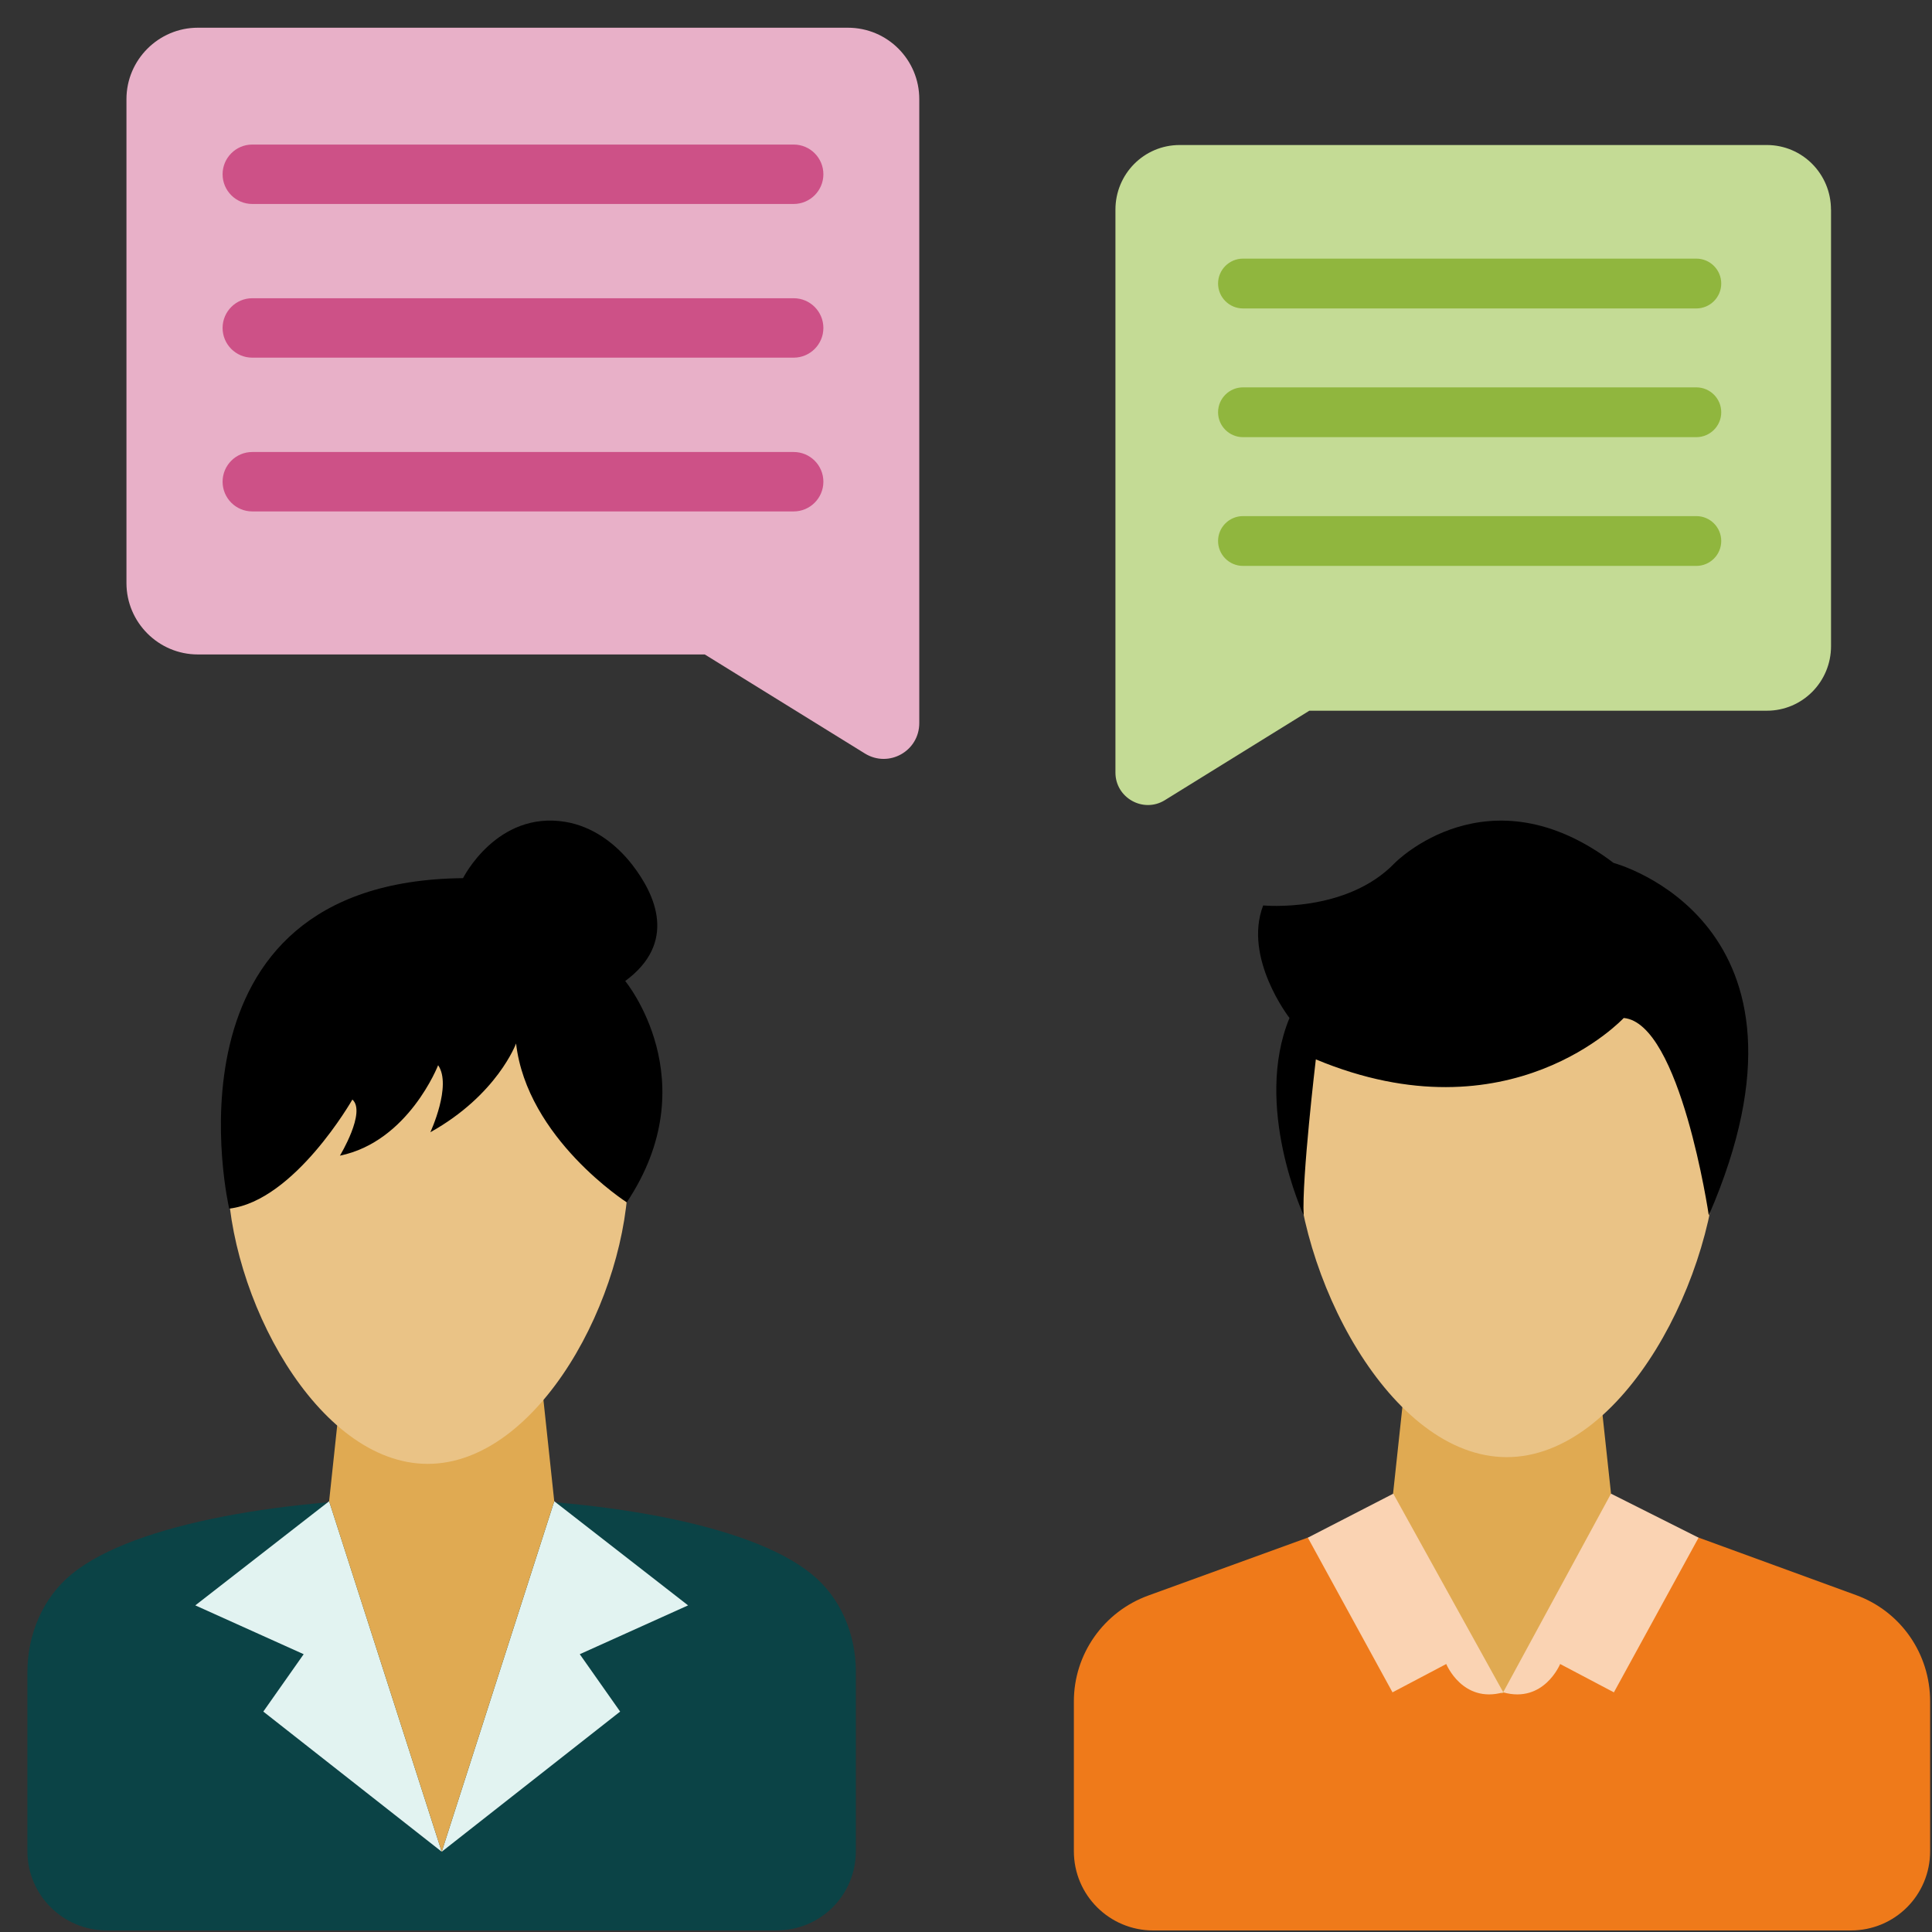 <svg width="66" height="66" viewBox="0 0 66 66" fill="none" xmlns="http://www.w3.org/2000/svg">
<rect x="0" y="0" width="66" height="66" fill="#333333" stroke="none"/>
<path d="M29.237 57.13V63.237C29.237 64.741 28.033 65.945 26.529 65.945H3.644C2.154 65.945 0.936 64.741 0.936 63.237V57.13C0.936 55.83 1.464 54.571 2.467 53.759C6.759 50.292 23.416 50.292 27.708 53.759C28.723 54.571 29.239 55.832 29.239 57.13H29.237Z" fill="#0B4346"/>
<path d="M18.934 51.285L15.09 63.258L21.185 58.47L19.806 56.51L23.506 54.842L18.934 51.285Z" fill="#E2F3F1"/>
<path d="M11.244 51.285L15.09 63.258L8.995 58.47L10.374 56.51L6.672 54.842L11.244 51.285Z" fill="#E2F3F1"/>
<path d="M18.934 51.285L15.09 63.258L11.243 51.285L11.89 45.224H18.287L18.934 51.285Z" fill="#E0AA52"/>
<path d="M21.464 40.028C21.464 44.267 18.39 50.008 14.612 50.008C10.834 50.008 7.773 44.267 7.773 40.028C7.773 35.789 10.834 34.666 14.612 34.666C18.39 34.666 21.464 35.791 21.464 40.028Z" fill="#EAC386"/>
<path d="M17.631 35.644C17.631 35.644 16.991 37.402 14.701 38.679C14.701 38.679 15.446 37.081 14.967 36.389C14.967 36.389 13.956 38.998 11.612 39.479C11.612 39.479 12.517 37.987 12.038 37.562C12.038 37.562 10.067 41.023 7.83 41.289C7.83 41.289 5.221 30.106 15.818 29.999C15.818 29.999 16.972 27.689 19.314 28.076C20.237 28.229 21.031 28.808 21.604 29.549C22.394 30.572 23.139 32.203 21.358 33.513C21.358 33.513 24.18 36.921 21.411 41.074C21.411 41.074 18.002 38.89 17.629 35.642L17.631 35.644Z" fill="black"/>
<path d="M65.936 58.12V63.239C65.936 64.743 64.731 65.947 63.227 65.947H39.394C37.904 65.947 36.685 64.743 36.685 63.239V58.12C36.685 56.508 37.7 55.059 39.232 54.504L44.676 52.527H58.028L63.403 54.49C64.934 55.046 65.936 56.495 65.936 58.12Z" fill="#EF7A1A"/>
<path d="M55.513 55.454L51.313 57.852L47.112 55.454L48.207 45.288H54.416L55.513 55.454Z" fill="#E0AA52"/>
<path d="M58.676 39.052C58.676 43.548 55.454 49.778 51.472 49.778C47.491 49.778 44.255 43.548 44.255 39.052C44.255 29.844 58.676 29.831 58.676 39.052Z" fill="#EAC386"/>
<path d="M43.152 30.931C43.152 30.931 45.989 31.209 47.65 29.479C47.65 29.479 50.833 26.227 55.123 29.479C55.123 29.479 62.734 31.485 58.375 41.518C58.375 41.518 57.407 34.952 55.469 34.776C55.469 34.776 51.594 38.959 44.951 36.19C44.951 36.19 44.466 40.273 44.536 41.518C44.536 41.518 42.806 37.789 44.051 34.776C44.051 34.776 42.46 32.73 43.152 30.931Z" fill="black"/>
<path d="M55.036 51.027L58.026 52.529L55.133 57.813L53.297 56.845C53.297 56.845 52.742 58.202 51.35 57.813L55.034 51.027H55.036Z" fill="#FAD3B3"/>
<path d="M47.595 51.027L44.678 52.529L47.57 57.813L49.406 56.845C49.406 56.845 49.961 58.202 51.354 57.813L47.597 51.027H47.595Z" fill="#FAD3B3"/>
<path d="M62.551 7.163V22.072C62.551 23.29 61.575 24.279 60.357 24.279H44.729L39.785 27.34C39.054 27.785 38.105 27.257 38.105 26.391V7.162C38.105 5.943 39.081 4.954 40.3 4.954H60.355C61.573 4.954 62.549 5.943 62.549 7.162L62.551 7.163Z" fill="#C4DB95"/>
<path d="M31.404 3.386V24.7C31.404 25.662 30.361 26.242 29.548 25.742L24.076 22.357H6.757C5.415 22.357 4.32 21.26 4.32 19.919V3.386C4.32 2.044 5.417 0.947 6.757 0.947H28.965C30.32 0.947 31.404 2.044 31.404 3.386Z" fill="#E8B0C8"/>
<path d="M27.113 6.968H8.618C8.057 6.968 7.604 6.512 7.604 5.953C7.604 5.394 8.059 4.938 8.618 4.938H27.113C27.674 4.938 28.128 5.394 28.128 5.953C28.128 6.512 27.673 6.968 27.113 6.968Z" fill="#CD5187"/>
<path d="M27.113 12.218H8.618C8.057 12.218 7.604 11.763 7.604 11.203C7.604 10.644 8.059 10.188 8.618 10.188H27.113C27.674 10.188 28.128 10.644 28.128 11.203C28.128 11.763 27.673 12.218 27.113 12.218Z" fill="#CD5187"/>
<path d="M27.113 17.471H8.618C8.057 17.471 7.604 17.015 7.604 16.456C7.604 15.896 8.059 15.441 8.618 15.441H27.113C27.674 15.441 28.128 15.896 28.128 16.456C28.128 17.015 27.673 17.471 27.113 17.471Z" fill="#CD5187"/>
<path d="M57.949 10.537H42.462C41.993 10.537 41.611 10.155 41.611 9.686C41.611 9.217 41.993 8.835 42.462 8.835H57.949C58.419 8.835 58.8 9.217 58.8 9.686C58.8 10.155 58.419 10.537 57.949 10.537Z" fill="#90B63E"/>
<path d="M57.949 14.934H42.462C41.993 14.934 41.611 14.553 41.611 14.084C41.611 13.614 41.993 13.233 42.462 13.233H57.949C58.419 13.233 58.8 13.614 58.8 14.084C58.8 14.553 58.419 14.934 57.949 14.934Z" fill="#90B63E"/>
<path d="M57.949 19.332H42.462C41.993 19.332 41.611 18.951 41.611 18.481C41.611 18.012 41.993 17.631 42.462 17.631H57.949C58.419 17.631 58.8 18.012 58.8 18.481C58.8 18.951 58.419 19.332 57.949 19.332Z" fill="#90B63E"/>
</svg>
